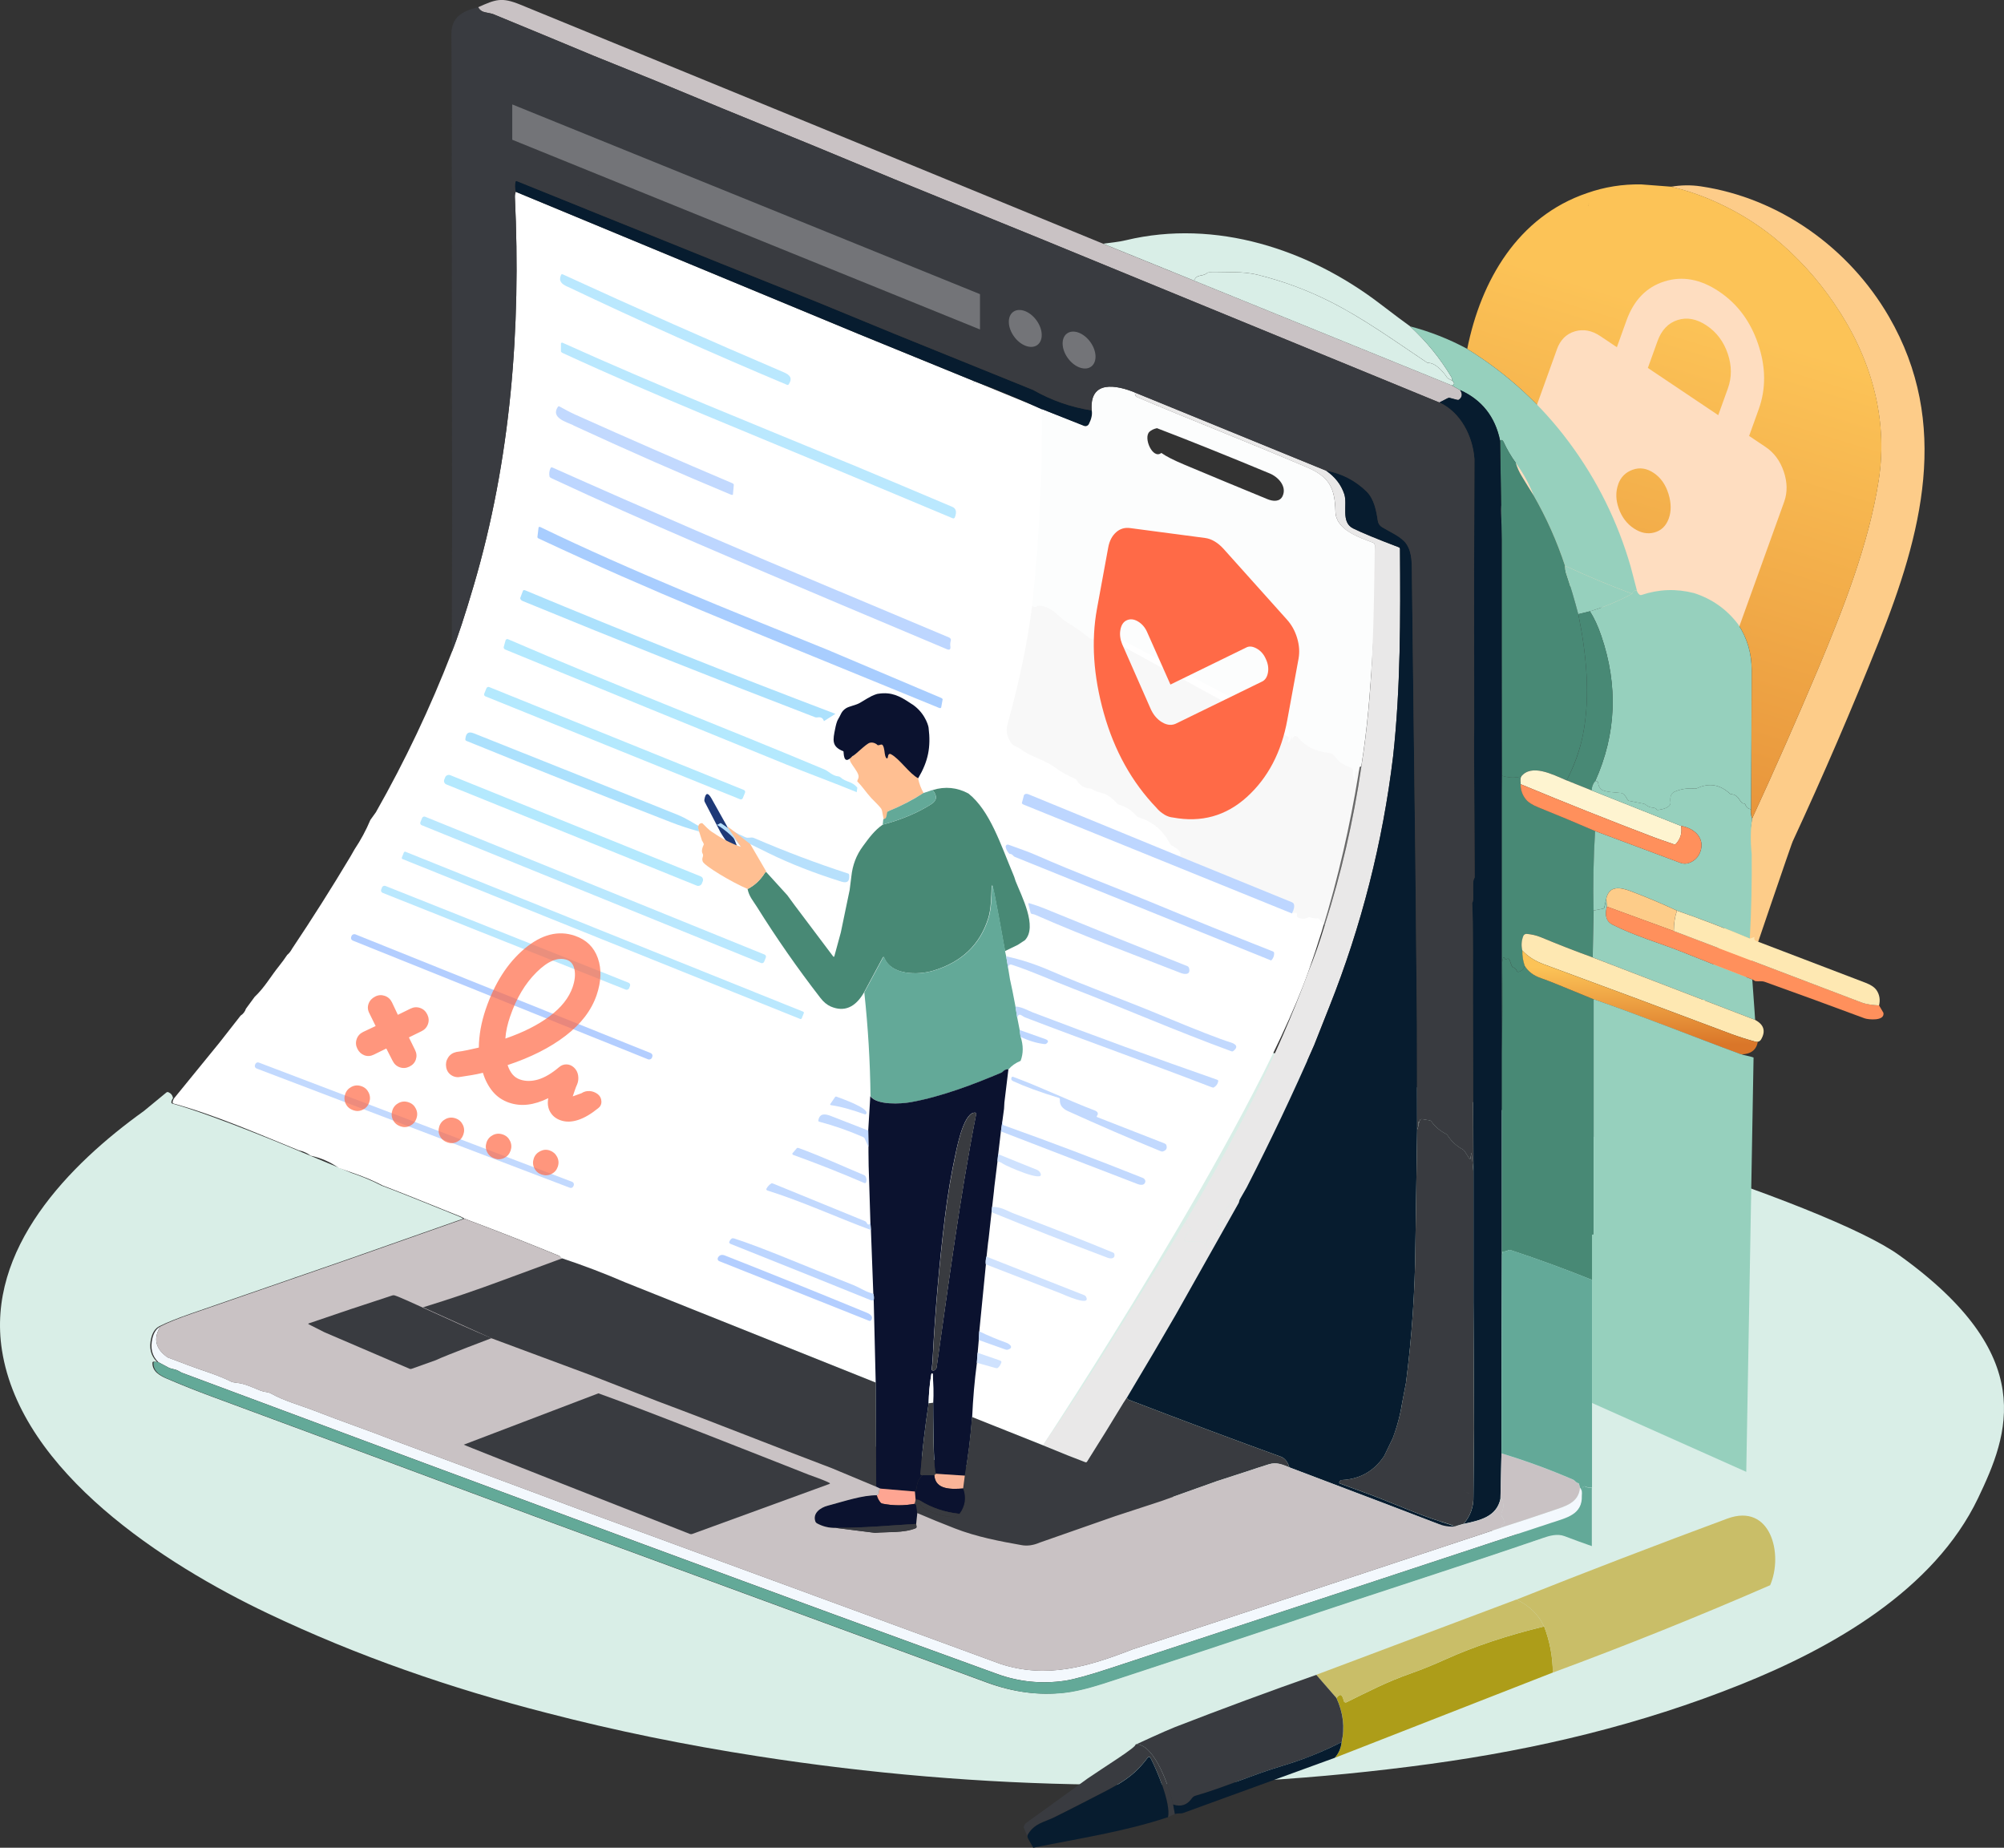<?xml version="1.0" encoding="UTF-8"?>
<svg xmlns="http://www.w3.org/2000/svg" xmlns:xlink="http://www.w3.org/1999/xlink" viewBox="0 0 343.36 316.53">
  <rect x="0" y="0" width="343.36" height="316.53" fill="#333333" stroke="none"/>
  <defs>
    <linearGradient id="b" x1="-2134.13" y1="182.37" x2="-2173.22" y2="54.66" gradientTransform="translate(-1881.29) rotate(-180) scale(1 -1)" gradientUnits="userSpaceOnUse">
      <stop offset="0" stop-color="#da7629"/>
      <stop offset="1" stop-color="#fcc357"/>
    </linearGradient>
    <linearGradient id="c" x1="281.02" y1="178.91" x2="281.02" y2="165.75" gradientTransform="matrix(1,0,0,1,0,0)" xlink:href="#b"/>
  </defs>
  <g style="isolation: isolate;">
    <g id="a" data-name="Layer 1">
      <path d="m325.32,214.97c-24.13-17.25-216.48-70.96-229.73-32.12-25.42,74.53,113.09,71.54,168.6,80.59-.01,0-.03,0-.04.01-14.5,4.98-29.11,9.58-43.62,14.5-9.83,3.27-19.68,6.53-29.52,9.76-2.83.93-5.9,1.93-8.68,2.25-4.32.5-8.71-.07-13.17-1.7-25.96-9.52-51.92-19.06-77.87-28.61-18.33-6.83-36.66-13.63-55.01-20.41-2.55-.94-5.09-1.95-7.59-3.02-1.23-.52-2.61-1.23-2.57-2.76,0,0,0-.01,0-.02.01-.11.11-.19.21-.18l.59.06c-1.09-1.05-1.42-2.42-1.01-4.11.24-.98.7-1.65,1.39-2.01,1.24-.63,3.02-1.34,5.33-2.15,6.16-2.14,12.32-4.27,18.49-6.39-.49-.01-.93.02-1.36-.02.44.03.88,0,1.36.02l8.84-3.06,19.41-6.83c-.13-.12-.39-.25-.78-.41-6.39-2.6-10.79-4.35-13.2-5.25-1.68-.87-3.43-1.6-5.22-2.2l-9.17-3.83s-14.25-6.02-21.46-8.02c-.12-.03-.2-.14-.18-.25.03-.25.13-.48.29-.69-.09-.49-.36-.83-.81-1.02-.11-.04-.24-.02-.34.06l-3.84,3.16c-12.77,9.16-27.05,23.62-24.32,41.01,3.29,20.93,28.01,36.71,45.44,45.01,15.49,7.38,31.52,12.91,48.03,17.13,11.43,2.97,23.44,5.44,36.04,7.39,38.3,5.96,76.98,6.54,115.19,1.32,18.41-2.52,36.09-6.75,53.22-13.61,15.64-6.27,33.11-16.15,40.66-31.93,5.23-10.94,10.53-24.42-13.6-41.67Z" style="fill: #d9eee7;"/>
      <path d="m291.69,171.52c8.23-27.29,8.24-29.31,8.5-31.28,3.94-8.56,7.74-17.18,11.4-25.86,4.09-9.79,8.6-21.12,10.3-32.14,1.67-10.78-1.49-21.27-7.56-30.13-2.93-4.34-6.42-8.17-10.48-11.48-2.78-2.23-5.8-4.12-9.06-5.65-2.71-1.3-5.54-2.3-8.49-2.99,1.72-.29,3.41-.32,5.09-.07,13.51,2,25.43,10.57,32.24,22.3,10.67,18.39,5.6,37.34-1.71,55.67-4.61,11.54-9.53,22.96-14.76,34.24-.05.11-.15.2-8.72,25.44l-6.75,1.96Z" style="fill: #fdcc89;"/>
      <path d="m251.36,59.76c6.87,4.23,12.71,9.58,17.52,16.06,4.78,6.44,8.28,13.52,10.51,21.23l1.08,4.13c.09.28.24.51.46.69.09.08.23.09.36.05,2.95-.99,5.94-1.1,8.97-.32,3.08.99,5.6,2.77,7.55,5.34,1.55,2.37,2.33,4.99,2.32,7.86-.01,7.95-.05,15.9-.11,23.85-.07.47,0,1,.19,1.58,3.94-8.56,7.74-17.18,11.4-25.86,4.09-9.79,8.6-21.12,10.3-32.14,1.67-10.78-1.49-21.27-7.56-30.13-2.93-4.34-6.42-8.17-10.48-11.48-2.78-2.23-5.8-4.12-9.06-5.65-2.71-1.3-5.54-2.3-8.49-2.99l-5.11-.39c-3.19-.06-6.28.43-9.27,1.48-11.88,4.03-18.2,14.98-20.55,26.7Zm48.53,48.48s-.01.04-.02.05c0-.02.02-.04.02-.07,0,0,0,.01,0,.02Zm-.09.14s.03-.01.04-.03c-.01.02-.03.02-.04.03Zm-15.53-72.32s0,.03,0,.04c0-.01,0-.03,0-.04,0,0,0,0,0,0Zm-.04.11s.02-.02.03-.03c0,.01-.02.02-.03.03Zm-11.94-1.38c-.07.04-.11.11-.14.19.02-.08.07-.15.14-.19Zm-.11.51s-.03-.06-.03-.09c-.02-.07-.01-.13,0-.19-.02.09,0,.19.04.28Z" style="fill: url(#b);"/>
      <path d="m266.76,59.84l-9.24,25.66c-.57,1.59-.54,3.31.1,5.15.64,1.84,1.69,3.25,3.17,4.24l28.28,18.99c1.46.98,2.91,1.25,4.35.81s2.46-1.46,3.03-3.05l9.24-25.66c.58-1.61.56-3.34-.06-5.18-.62-1.84-1.66-3.25-3.12-4.23l-2.82-1.89,1.64-4.56c1.26-3.5,1.24-7.21-.08-11.13-1.31-3.91-3.55-6.93-6.71-9.05-3.16-2.12-6.28-2.7-9.36-1.73-3.08.97-5.25,3.2-6.51,6.71l-1.64,4.56-2.82-1.89c-1.47-.99-2.94-1.26-4.4-.82-1.46.44-2.48,1.47-3.06,3.08Zm10.49,23.13c.44-1.23,1.27-2.07,2.49-2.5,1.21-.44,2.42-.25,3.61.55s2.03,1.99,2.52,3.57.5,2.99.05,4.24c-.45,1.25-1.27,2.05-2.44,2.38-1.18.33-2.36.1-3.56-.7-1.2-.8-2.05-1.94-2.57-3.41-.52-1.47-.55-2.85-.09-4.12Zm6.73-24.5c.69-1.92,1.85-3.14,3.46-3.65s3.27-.2,4.98.95c1.7,1.14,2.91,2.75,3.61,4.82.7,2.07.71,4.06.01,5.98l-1.64,4.55-12.06-8.09,1.64-4.55Z" style="fill: #feddc0; mix-blend-mode: multiply;"/>
      <path d="m235.55,93.41l-68.6-28.09-.15.31c0-.09.04-.2.15-.31l-19.74-8.06-58.85-24.4c-.11.29-.15.6-.14.92,1.06,22.44-.69,44.93-7.06,66.55-1.49,5.07-2.75,8.88-3.76,11.42-3.66,9.45-7.99,18.58-13,27.4l-.94,1.31c-.74,1.76-1.64,3.43-2.7,5.02l-.71,1.24c-3.22,5.38-6.55,10.64-9.99,15.78-.26.48-.54.83-.85,1.08-.44.66-.9,1.29-1.39,1.9-1.46,1.81-2.46,3.66-4.19,5.29l-1.49,2.03c-.17.51-.48.9-.92,1.19l-3.64,4.65-7.72,9.47c-.16.21-.25.44-.29.69-.02.11.06.22.18.25,7.21,1.99,14.52,5.2,21.46,8.02.75.15,1.42.45,2.01.91,1.75.37,3.36,1.07,4.82,2.1l2.33.82c1.8.6,3.54,1.33,5.22,2.2,2.41.91,6.81,2.66,13.2,5.25.39.16.65.3.78.41,5.49,2.05,10.94,4.19,16.36,6.42.09.03.2.16.35.38l17.45,6.77,36.31,14.52v-.43s28.67,11.13,28.67,11.13c0,0,36-54.48,45.46-81.09,13.28-37.35,11.39-73.06,11.39-73.06Z" style="fill: #fff;"/>
      <path d="m189,41.76l15.6,6.33,44.18,17.95,1.39.79c.45.68.38,1.23-.21,1.66-.07.05-.21.05-.38,0l-1.25-.33c-.06-.02-.19.02-.35.1l-1.36.7-68.7-28.21-24.56-9.99-13.82-5.73-15.61-6.38-11.69-4.84-10.48-4.23c-5.76-2.4-11.53-4.8-17.3-7.17-.12-.05-.57-.15-1.34-.3-.53-.1-.93-.39-1.21-.87,3.04-1.35,4.01-1.77,7.28-.43,33.28,13.62,66.55,27.27,99.81,40.94Z" style="fill: #c9c2c4;"/>
      <path d="m100.64,35.92l11.11,4.47,11.87,4.79,16.3,6.53,13.52,5.56,23.57,9.54c3.13,1.78,6.47,2.95,10.03,3.51.12.7-.04,1.47-.49,2.33-.16.31-.53.45-.85.32l-7.2-2.84c-3.61-1.7-7.45-3.31-11.55-4.82l-19.74-8.06-58.85-24.4c-.15-.57-.17-1.14-.04-1.7.02-.09.11-.15.2-.13.01,0,.02,0,.03,0l12.09,4.88Z" style="fill: #071c2f;"/>
      <path d="m241.61,55.91c2.78,2.56,5.13,5.45,7.05,8.65.11.19.12.43.17.65l-.62-.33c-.15-.08-.24-.16-.29-.24-.5-.79-1.88-2.43-3.1-2.47-.15,0-.28-.04-.37-.1-5.44-3.63-10.88-7.58-16.72-10.49-3.87-1.93-7.91-3.43-12.13-4.48-3.01-.75-5.52-.36-8.46-.44-.11,0-.24.04-.35.13-.75.62-1.83.13-2.18,1.29l-15.6-6.33c1.31-.19,2.6-.28,3.91-.6,15.41-3.69,31.37,1.59,43.52,10.88,2.47,1.89,4.2,3.18,5.17,3.87Z" style="fill: #d9eee7;"/>
      <path d="m248.83,65.21c.41.38.4.65-.04.83l-44.18-17.95c.36-1.16,1.43-.66,2.18-1.29.11-.09.23-.14.35-.13,2.93.08,5.45-.31,8.46.44,4.22,1.05,8.26,2.54,12.13,4.48,5.84,2.91,11.28,6.87,16.72,10.49.09.06.22.1.37.1,1.22.04,2.6,1.67,3.1,2.47.05.08.15.16.29.24l.62.33Z" style="fill: #d9eee7;"/>
      <path d="m97.19,49.1c-.95-.45-1.53-.92-1.06-2.01.04-.1.16-.14.27-.1,0,0,0,0,0,0,12.55,5.76,25.18,11.35,37.88,16.78,1.03.44,1.57.98.86,2.07-.06.1-.19.13-.3.08-12.68-5.32-25.23-10.93-37.64-16.83Z" style="fill: #bae8fe;"/>
      <path d="m251.36,59.76c6.87,4.23,12.71,9.58,17.52,16.06,4.78,6.44,8.28,13.52,10.51,21.23l1.08,4.13c-.4-.09-.67.09-.82.54-3.87-1.44-7.71-3.04-11.5-4.8-1.39-4.19-3.17-8.2-5.36-12.02-.78-1.99-1.8-3.84-3.05-5.56-.84-1.15-1.55-2.37-2.14-3.66-.06-.14-.16-.24-.26-.28-.13-.04-.23,0-.31.11-.84-4.1-3.12-7-6.85-8.68l-1.39-.79c.44-.17.46-.45.04-.83-.05-.22-.06-.46-.17-.65-1.92-3.2-4.27-6.09-7.05-8.65,3.4.89,6.66,2.17,9.76,3.84Z" style="fill: #96d0bd;"/>
      <path d="m145.85,79.54c5.79,2.42,11.56,4.85,17.32,7.29.65.28.79.88.43,1.8-.05.14-.21.21-.35.16,0,0,0,0-.01,0l-17.06-7.14c-17.81-7.47-33.39-13.62-49.78-21.18-.17-.08-.29-.2-.29-.29v-1.31c0-.1.09-.18.21-.17.03,0,.06,0,.08.02,16.3,7.35,32.91,14,49.43,20.82Z" style="fill: #bae8fe;"/>
      <path d="m190.1,108.53c-.45.02-.58.16-.42.42.07.11.08.23.02.29l-.7.71c-.12.13-.2.1-.23-.08-.05-.25-.18-.34-.39-.27-.18.06-.33.1-.35.11l-.94-.25c-.17-.05-.29-.09-.35-.14-1.23-.99-2.52-1.89-3.86-2.72-1.81-1.11-2.25-2.45-4.66-2.89-.11-.02-.24.01-.36.08-.34.2-.68.2-1.02,0,1.2-11.18,1.75-22.4,1.68-33.67l7.2,2.84c.32.13.69-.01.85-.32.44-.86.61-1.63.49-2.33-.41-5.31,4.32-4.33,7.4-3.07-.01.18.02.35.1.53.05.11.16.2.29.26,9.63,4.08,18.04,7.31,29.02,11.98,3.88,1.65,4.85,3.53,4.94,7.65.07,3.07,4.06,4.4,6.44,5.29.19.07.31.25.3.44-.2,12.68-.24,24.92-2.31,37.89-.3.05-.44.27-.42.66,0,.09-.06.17-.15.18-.03,0-.05,0-.08-.01-.08-.04-.17-.04-.25,0-.08.04-.14.16-.13.29.09,1.71-.03,1.82-.37.34-.15-.67.35-.99-.59-1.37-1.05-.42-1.77-.88-2.17-1.39-.43-.54-.56-.91-1.31-1.02-2.58-.37-3.83-.96-5.49-2.78-.1-.11-.23-.16-.33-.14-.26.07-.43.24-.49.5-.05.18-.07.19-.08.03-.03-.53-.09-.56-.18-.08-.05.28-.86,1.49-.34-.25.13-.44.02-1.02-.33-1.72l-30.42-16.02Zm8.88-30.94c.79.57,2.12,1.25,4.01,2.04,4.72,1.98,9.44,3.94,14.17,5.88.98.4,2.14.49,2.61-.56.74-1.64-.77-3.25-2.23-3.85-7.58-3.15-14.02-5.73-19.31-7.75-.54.12-.96.32-1.28.61-1.11,1.03.56,4.79,2.02,3.64Z" style="fill: #fcfdfd;"/>
      <path d="m194.44,67.24l32.75,13.38c1.54,1.06,2.59,2.4,3.13,4.01.61,1.82-.64,4.82,1.51,5.89,1.49.74,4.11,1.82,7.85,3.24.11.04.19.15.19.27.08,11.86.12,23.77-1.18,35.56-1.78,14.75-5.41,29.03-10.9,42.83-.88,2.21-1.75,4.41-2.62,6.62-3.6,8.25-7.46,16.38-11.57,24.4l-1.2,2.09c-.86-.1-1.47.26-1.85,1.09-.04.08-.15.17-.3.24-.24.12-.27.29-.09.51.03.05-.04.19-.17.33-.8.86-1.27,1.86-1.43,3.01-.02.13-.07.25-.15.33-.67.76-1.17,1.63-1.49,2.59-.05.14-.1.15-.15.02-.13-.31-.13-.64-.01-1,.09-.26.04-.34-.15-.27-.21.09-.27.27-.17.53.06.17,0,.2-.22.09-.12-.06-.23-.16-.32-.27-.05-.07-.2-.11-.37-.11l-1.91.07c-.65.02-.82-.27-.52-.89.21-.44.51-.78.89-1.02.09-.06.09-.21,0-.33,0,0,0,0,0-.01l-.86-1.16c8.33-13.97,15.62-27.99,21.04-42.8,1.06-2.61,2-5.27,2.8-7.97,2.84-8.89,4.93-17.96,6.28-27.2,2.07-12.97,2.11-25.21,2.31-37.89,0-.2-.12-.37-.3-.44-2.39-.89-6.37-2.22-6.44-5.29-.1-4.13-1.06-6-4.94-7.65-10.98-4.68-19.39-7.91-29.02-11.98-.13-.06-.24-.15-.29-.26-.08-.18-.12-.35-.1-.53Z" style="fill: #e9e8e8;"/>
      <path d="m98.25,72.85c-1.22-.56-3.94-1.28-2.66-3.16.06-.09.19-.11.29-.05.91.52,1.83,1,2.76,1.42,8.9,4,17.84,7.9,26.82,11.71.17.07.28.19.27.29l-.15,1.65c0,.07-.14.09-.3.04-.02,0-.04-.01-.06-.02-8.43-3.5-17.43-7.45-26.99-11.86Z" style="fill: #c2d9fe;"/>
      <path d="m259.72,79.33c.24.78.57,1.52,1,2.22.67,1.12,1.36,2.23,2.06,3.34,2.19,3.82,3.98,7.83,5.36,12.02.04.58.09.96.15,1.14.79,2.36,1.5,4.75,2.13,7.15,1.37,6.71,2.12,13.95.8,20.65-.52,2.61-1.45,5.22-2.79,7.83-2.51-1.08-6.03-2.87-7.79-.66-1.1.29-2.21.24-3.32-.14l-.02-21.03v-19.44l-.27-16.91c.08-.12.18-.15.31-.11.1.03.19.14.26.28.59,1.29,1.3,2.52,2.14,3.66Z" style="fill: #488975;"/>
      <path d="m143.76,101.28l18.86,7.93c.23.1.35.32.29.52-.1.33-.13.66-.08,1.02.07.51-.14.66-.63.45l-18.02-7.59c-16.64-7.06-33.29-14.03-49.68-21.68-.19-.09-.32-.2-.34-.27-.11-.52-.05-1.02.18-1.5.05-.1.21-.12.36-.05,16.27,7.26,32.62,14.31,49.06,21.18Z" style="fill: #bdd6ff;"/>
      <path d="m142.34,111.55l18.88,7.99c.18.08.3.19.29.27l-.25,1.38c-.02.1-.16.14-.31.1-.02,0-.03,0-.05-.02l-8.26-3.38c-25.72-10.55-40.47-16.33-60.33-25.63-.15-.07-.25-.18-.23-.26l.19-1.61c.01-.09.11-.15.22-.13.02,0,.04.01.07.02,15.72,7.6,32.14,14.12,49.78,21.26Z" style="fill: #a8cdfe;"/>
      <path d="m268.14,96.92c3.79,1.76,7.63,3.36,11.5,4.8-2.31,1.24-4.71,2.25-7.22,3.01l-2,.49c-.63-2.41-1.34-4.79-2.13-7.15-.06-.18-.11-.56-.15-1.14Z" style="fill: #96d0bd;"/>
      <path d="m143.12,122.3l-1.95,1.24c-.16-.54-.54-.75-1.14-.64-.13.03-.27.01-.4-.04-16.78-6.44-33.48-13.08-50.1-19.91-.29-.12-.45-.37-.37-.58l.45-1.18c.04-.1.2-.13.36-.07,0,0,0,0,0,0,17.6,7.34,35.32,14.4,53.15,21.16Z" style="fill: #ace1fd;"/>
      <path d="m290.25,101.6c3.08.99,5.6,2.77,7.55,5.34,1.55,2.37,2.33,4.99,2.32,7.86-.01,7.95-.05,15.9-.11,23.85-.48-.1-.8-.37-.96-.81-.04-.11-.14-.18-.26-.19-.73-.03-.74-1.45-2.07-1.59-.15-.02-.26-.05-.31-.09-1.71-1.59-3.59-1.9-5.65-.93-.11.05-.24.07-.38.06-1.2-.12-2.35.05-3.44.52-.6.26-.84.87-.72,1.82.12.93-1.54,1.25-2.16,1.31-.13.01-.25-.03-.26-.09,0,0,0,0,0,0,0-.06-.02-.1-.07-.12-.21-.11-.33-.17-.35-.17-.54.01-1.01-.16-1.42-.52-.09-.08-.22-.14-.37-.17l-2.41-.47c-.16-.03-.29-.12-.34-.23-.17-.39-.41-.71-.73-.98-.09-.08-.22-.13-.37-.15-.79-.1-2.87-.12-3.43-.66-.28-.27-.44-.62-.49-1.06-.01-.14-.09-.26-.19-.29-.1-.03-.2-.04-.31-.03,3.61-8.06,3.95-16.36,1.03-24.89-.58-1.7-1.23-3.09-1.94-4.19,2.51-.76,4.91-1.76,7.22-3.01.15-.45.42-.62.82-.54.09.28.24.51.46.69.09.08.23.09.36.05,2.95-.99,5.94-1.1,8.97-.32Z" style="fill: #96d0bd;"/>
      <path d="m220.85,126.27c-.52,1.73.29.52.34.25.09-.48.15-.45.18.08,0,.16.03.15.08-.03.06-.26.23-.43.49-.5.1-.03.23.03.33.14,1.66,1.81,2.91,2.41,5.49,2.78.76.11.89.48,1.31,1.02.4.51,1.12.98,2.17,1.39.94.38.44.7.59,1.37.34,1.48.47,1.37.37-.34,0-.13.04-.25.13-.29.08-.04.17-.04.25,0,.08.04.17,0,.21-.08.01-.03.02-.06.02-.08-.02-.39.12-.62.42-.66-1.35,9.24-3.44,18.3-6.28,27.2l-.83-1c-.12-.14-.26-.23-.36-.22-.45.05-.89-.02-1.31-.19-.08-.04-.24,0-.41.08-.56.28-1.11.27-1.67-.04-.12-.06-.19-.18-.17-.29.11-.51-.18-.63-.86-.37.37-.69.47-1.23.31-1.65-.04-.11-.15-.21-.29-.26l-19.28-7.87c.72-.85-.81-1.54-1.35-1.89-.13-.09-.23-.19-.29-.3-1.16-2.27-2.96-3.78-5.4-4.53-.13-.04-.25-.13-.36-.25-.8-.93-1.78-1.56-2.96-1.89-.11-.03-.21-.1-.29-.19-.51-.57-1.08-1.06-1.72-1.45-.7-.43-1.68-.45-2.49-.95-.16-.1-.29-.16-.34-.17-1.08-.03-1.88-.52-2.41-1.46-.05-.09-.18-.18-.34-.25-1.2-.5-2.31-1.13-3.34-1.89-1.7-1.25-4.08-1.9-5.27-2.72-.75-.52-1.34-.86-1.74-1.02-.14-.06-.25-.13-.32-.22-.9-1.08-1.18-2.23-.84-3.45,2.05-7.35,3.45-14.11,4.21-20.27.34.19.68.19,1.02,0,.12-.07.25-.1.36-.08,2.41.43,2.85,1.77,4.66,2.89,1.35.83,2.63,1.74,3.86,2.72.06.05.18.1.35.14l.94.25s.17-.05.35-.11c.21-.07.35.02.39.27.03.18.11.21.23.08l.7-.71,31.16,17.04Z" style="fill: #e9e8e8; opacity: .31;"/>
      <path d="m272.42,104.72c.71,1.1,1.36,2.49,1.94,4.19,2.92,8.53,2.58,16.83-1.03,24.89-.41.46-.61,1-.6,1.61l-4.3-1.73c1.35-2.6,2.28-5.21,2.79-7.83,1.32-6.71.57-13.94-.8-20.65l2-.49Z" style="fill: #488975;"/>
      <path d="m146.89,134.94l-.1.77c-3.97-1.64-8.4-3.25-11.96-4.7-16.01-6.51-32.1-13.09-48.27-19.74-.19-.08-.3-.27-.25-.45l.31-1.12c.05-.17.22-.26.4-.21.01,0,.03,0,.04.02,17.93,7.74,36.18,14.74,54.19,22.3.73.3,1.33,1.09,2.39,1.19.13.01.25.07.35.15.99.9,1.94.62,2.9,1.78Z" style="fill: #b4e9fe;"/>
      <rect x="104.45" y="103.42" width="1.72" height="47.78" rx=".35" ry=".35" transform="translate(-52.18 177.26) rotate(-68)" style="fill: #b4e9fe;"/>
      <path d="m120.3,141.86c-.36-.07-.56.05-.6.35,0,.04.01.08.04.11.19.18.15.2-.11.07-1.59-.43-3.15-.94-4.68-1.54-11.72-4.55-23.39-9.19-35.04-13.93-.12-.05-.19-.16-.18-.27.15-1.77,1.23-1.11,2.25-.71,11.35,4.51,22.69,9.05,34.02,13.6,1.55.62,2.85,1.48,4.29,2.31Z" style="fill: #ace1fd;"/>
      <g>
        <path d="m145.77,129.7c.84-.53,2.33-2.18,3.11-2.73s.83-.21,1.18.2c0,0,1.55-.24,1.86.14.86,1.09,3.64,2.98,5.18,3.67,0,1.79.26,3.32,1.16,4.89-1.92,1.09-3.77,2.2-5.84,3-.18.07-.29.06-.33.29-.05.23-.07.75-.1.95-.04.2-.07.38-.16.44-.09.06-.28.29-.33.15-.13-.37-.28-1.41-.37-1.78s-.19-.45-.32-.61c-.45-.54-1.14-1.18-1.53-1.6-.93-1.02-1.49-1.94-2.41-2.87.05-.26.22-.45.24-.73.09-1.05-2.17-2.87-1.34-3.4Z" style="fill: #ffbf92;"/>
        <path d="m143.6,123.2c.5-.75.49-1.32,1.37-1.88.5-.32,1.66-.52,2.28-.87.94-.52,1.82-1.18,2.84-1.51.17-.06.25-.08.43-.1,2.21-.33,3.65.39,5.48,1.63,2.27,1.33,3.02,3.6,3.1,4.18.42,3.38-.07,5.77-1.78,8.67-1.49-.75-3.2-3.36-4.67-4.12-.3-.16-.48.09-.51.39-.04.47-.3.46-.47-.13-.13-.43-.11-1.32-.42-1.79-.25-.38-.76.27-1.03-.16.18.15-.45-.46-1.18-.27-.67.17-2.56,2.18-2.97,2.27-1.68,1.88-1.47-.77-1.56-.81-2.07-.81-1.81-1.93-1.4-3.93.07-.35.24-1.18.5-1.56Z" style="fill: #0b122f;"/>
      </g>
      <path d="m268.42,133.68l4.3,1.73,15.31,6.08c.21,1.18-.08,2.2-.88,3.07-.08.09-.21.12-.33.08-1.67-.57-2.82-.97-3.45-1.21-7.66-2.91-15.26-5.94-22.82-9.09-.12-.59-.09-1.03.08-1.31,1.76-2.22,5.29-.42,7.79.66Z" style="fill: #fef4d0;"/>
      <rect x="97.4" y="118.46" width="1.72" height="47.59" rx=".64" ry=".64" transform="translate(-70.44 180.07) rotate(-68)" style="fill: #b4e9fe;"/>
      <path d="m260.63,133.03c-.18.28-.21.72-.08,1.31,0,.96.29,1.82.89,2.57.41.52,1.13.99,2.15,1.39,3.29,1.32,6.53,2.67,9.72,4.05-.28,4.56-.37,9.1-.27,13.62l-.16,8.03c-2.99-1.08-5.95-2.23-8.88-3.46-.78-.33-1.6-.5-2.39-.56-.27-.02-.51.13-.6.38-.31.81-.36,1.63-.16,2.46-.03.9.1,1.77.4,2.62-.15.53-.49.88-1.02,1.04-.15.05-.3,0-.33-.12-.1-.33-.32-.54-.66-.65-.09-.03-.19-.16-.26-.35l-.26-.73c-.07-.21-.17-.36-.24-.38-.14-.04-.26-.01-.37.08-.07.06-.18.03-.24-.06,0-.01-.02-.03-.02-.04-.3-.69-.46.45-.46.61.06,5.13.04,10.27-.06,15.41l-.03-13.7v-30.73l.02-2.95c1.11.38,2.22.43,3.32.14Z" style="fill: #488975;"/>
      <path d="m273.32,133.8c.11-.01.22,0,.31.03.1.03.17.15.19.29.05.43.21.78.49,1.06.55.54,2.63.56,3.43.66.15.02.28.07.37.15.31.27.56.6.73.98.05.12.18.2.34.23l2.41.47c.15.03.28.09.37.17.41.36.88.53,1.42.52.02,0,.14.06.35.17.05.02.07.07.07.12,0,.06.12.11.25.1,0,0,0,0,0,0,.62-.06,2.28-.38,2.16-1.31-.13-.95.11-1.56.72-1.82,1.09-.47,2.24-.64,3.44-.52.14.01.27,0,.38-.06,2.06-.97,3.95-.66,5.65.93.05.04.16.08.31.09,1.33.14,1.34,1.56,2.07,1.59.12,0,.22.08.26.19.16.44.48.71.96.81-.07.47,0,1,.19,1.58-.26,1.97-.28,3.99-.06,6.07.05,4.83-.06,9.66-.32,14.49-4.11-1.74-8.28-3.34-12.49-4.8-2.61-1.22-5.26-2.33-7.96-3.35-1.65-.62-3.65-1.05-4.15,1.32l-.32,1.44c-.03.13-.12.24-.23.26l-1.63.32c-.1-4.53-.01-9.07.27-13.62l14.59,5.44c.61.23,1.21.19,1.82-.1.92-.45,1.5-1.18,1.74-2.19.52-2.24-1.43-3.71-3.42-4.02l-15.31-6.08c0-.61.2-1.15.6-1.61Z" style="fill: #96d0bd;"/>
      <path d="m260.54,134.34c7.56,3.14,15.16,6.17,22.82,9.09.63.24,1.78.64,3.45,1.21.12.04.25,0,.33-.08.8-.87,1.09-1.89.88-3.07,1.99.31,3.94,1.78,3.42,4.02-.23,1-.81,1.73-1.74,2.19-.61.3-1.21.33-1.82.1l-14.59-5.44c-3.2-1.38-6.44-2.73-9.72-4.05-1.02-.41-1.74-.87-2.15-1.39-.6-.75-.89-1.61-.89-2.57Z" style="fill: #ff905c;"/>
      <path d="m145.55,152.59s.01-.05.02-.07l.3-2.38c.2-1.93.85-3.65,1.96-5.15,1.06-1.45,2-2.74,3.41-3.72,3.26-.87,6.04-2.05,8.35-3.53.96-.62,1.03-1.42.2-2.4,2.15-.66,4.2-.45,6.15.6,3.68,2.95,5.48,8.66,7.64,13.79l.2.5.23.71c1.02,2.57,3.8,7.82,1.6,10.12l-1.2.79-2.22,1.08c-.18-.97-2.01-11.31-2.18-11.25-.05.01-.09.09-.1.19-.09,1.81-.08,3.8-.6,5.45-1.42,4.52-4.56,7.5-9.4,8.96-2.62.79-7.23.8-8.41-2.21-.08-.19-.16-.19-.26-.01l-3.2,5.95c-1.5,2.59-3.41,3.4-5.71,2.41-.62-.27-1.22-.76-1.78-1.49-3.89-5.03-7.52-10.23-10.88-15.61-.64-1.02-1.31-1.72-1.58-3.02,1.22-.62,2.21-1.56,2.99-2.81.05-.08.16-.11.24-.06.01,0,.02.02.03.03l3.54,3.89,1.2,1.64,6.63,8.81c.12.16.2.14.25-.04l1.1-4.04c.05-.17,1.43-6.96,1.48-7.12Z" style="fill: #488975;"/>
      <path d="m159.79,135.34c.83.99.76,1.79-.2,2.4-2.31,1.48-5.09,2.65-8.35,3.53l.1-.91.35-.16c.07-.03.14-.16.17-.31l.15-.74c.01-.07.14-.17.33-.24,2.06-.84,4.03-1.86,5.89-3.06l1.55-.52Z" style="fill: #63a998;"/>
      <path d="m202.1,146.7l19.28,7.87c.14.06.24.15.29.26.16.41.06.96-.31,1.65l-45.99-18.65c-.18-.08-.31-.2-.28-.29l.34-1.28c.06-.22.36-.33.67-.23.02,0,.05.02.07.02l25.93,10.65Z" style="fill: #bdd6ff;"/>
      <path d="m124.57,141.57c1.09,1.58,1.82,3.3,2.18,5.17-1.29-1.24-2.39-2.62-3.3-4.16l-2.71-5.22c-.06-.11-.08-.25-.05-.39.2-1.2.61-1.26,1.22-.18.9,1.59,1.79,3.18,2.67,4.78Z" style="fill: #1e3977;"/>
      <rect x="100.84" y="120.66" width="1.57" height="63.56" rx=".39" ry=".39" transform="translate(-77.85 189.25) rotate(-67.9)" style="fill: #bae8fe;"/>
      <path d="m145.5,150.04c.07.96-.37,1.29-1.31,1-4.63-1.45-8.79-3.07-12.48-4.88l-3.18-1.57c-.14-.07-.28-.08-.37-.04l-1.21.54c-1.11-1.55-2.49-2.81-4.13-3.8.16-.02.32-.09.47-.21.09-.08.22-.08.31-.02,1.28.95,2.64,1.73,4.09,2.36.59.25.97-.09,1.49.13,5.29,2.28,10.67,4.32,16.15,6.1.09.03.15.11.16.21l.02.17Z" style="fill: #b7e0fc;"/>
      <path d="m120.32,141.01c.56.49,1.07,1.19,1.9,1.65,1.47,1.02,3.05,1.83,4.73,2.42l-2.38-3.52c.1-.05,3.83,2.95,3.97,3.02l2.83,4.86c-.07-.07-.18-.07-.25,0-.01.01-.02.02-.03.04-.78,1.25-1.78,2.19-2.99,2.81-2.79-1.18-7.42-3.99-7.69-4.69s.27-.87-.05-1.43.32-1.69.32-1.69c.5.23.56.62,1.23.93-1.6-.56-1.23-.93-1.62-1.38l-.58-1.81c-.3-.94.26-1.27.62-1.2Z" style="fill: #ffbf92;"/>
      <path d="m217.8,164.54l-43.93-17.75c-.1-.04-.2-.12-.3-.24-.17-.2-.37-.29-.6-.26-.37-.37-.59-.77-.66-1.2-.03-.19.1-.37.29-.41.06,0,.12,0,.18.02,1.66.62,3.33,1.16,4.93,1.87,6.39,2.82,13.12,5.34,19.37,7.92,6.98,2.9,13.99,5.73,21.02,8.5.12.05.2.15.21.27.02.49-.15.92-.51,1.28Z" style="fill: #bdd6ff;"/>
      <rect x="102.61" y="123.31" width="1.35" height="73.85" rx=".21" ry=".21" transform="translate(-83.91 196.3) rotate(-68.1)" style="fill: #bae8fe;"/>
      <path d="m172.2,162.93l.2.91.37,2.22.28,1.72.43,2,.51,2.65.3,1.89.42,2.13.16,1.16c.48,1.47.48,2.85,0,4.12-.88.37-1.57.86-2.06,1.45-.37-.01-.67.1-.89.34-.11.12-.21.19-.31.24-4.63,1.96-10.28,4.13-15.52,5.06-1.65.29-5.81.55-6.94-1.02-.06-5.88-.42-11.81-1.06-17.79l3.2-5.95c.1-.18.18-.18.26.01,1.18,3.01,5.79,3,8.41,2.21,4.84-1.46,7.98-4.45,9.4-8.96.52-1.66.51-3.64.6-5.45,0-.1.04-.18.1-.19.17-.05,2,10.28,2.18,11.25Z" style="fill: #63a998;"/>
      <rect x="85.99" y="137.79" width="1.28" height="45.72" rx=".44" ry=".44" transform="translate(-94.67 181.74) rotate(-68.3)" style="fill: #bae8fe;"/>
      <path d="m287.32,156c-.36,1.03-.54,2.2-.54,3.5l-11.46-4.19-.11-1.34c.5-2.37,2.49-1.94,4.15-1.32,2.7,1.02,5.35,2.13,7.96,3.35Z" style="fill: #fdcc89;"/>
      <path d="m275.22,153.96l.11,1.34c-.41,1.53-.1,2.55.92,3.08,3.74,1.92,8.47,3.29,11.69,4.58,4.08,1.64,8.18,3.25,12.29,4.82l.39,5.42.1,1.51-27.83-10.7.16-8.03,1.63-.32c.11-.02.2-.12.23-.26l.32-1.44Z" style="fill: #96d0bd;"/>
      <path d="m177.35,156.7c-.13-.06-.27-.09-.43-.11-.17-.02-.3-.1-.33-.2l-.39-1.52c-.04-.14.03-.18.21-.13.89.27,1.76.57,2.62.92,8.12,3.33,16.27,6.62,24.43,9.86.12.05.21.15.25.26.37,1.23-.66,1.19-1.43.89-8.31-3.25-16.77-6.37-24.93-9.97Z" style="fill: #c2d9fe;"/>
      <path d="m275.33,155.3l11.46,4.19c10.72,4.07,21.45,8.15,32.17,12.24.97.37,1.95.43,2.99.5l.75,1.27c.27,1.47-2.62,1.17-3.22.95-5.67-2.11-11.35-4.19-17.05-6.23-.62-.23-1.05-.06-1.69-.15l-.52-.29c-4.11-1.57-8.2-3.18-12.29-4.82-3.22-1.29-7.95-2.66-11.69-4.58-1.02-.52-1.32-1.55-.92-3.08Z" style="fill: #ff905c;"/>
      <path d="m287.32,156c4.21,1.46,8.38,3.07,12.49,4.8l.79-.29c-.09.35,0,.57.25.67,6.27,2.4,12.55,4.79,18.82,7.19.91.35,1.52.77,1.86,1.27.51.76.65,1.63.42,2.6-1.03-.07-2.02-.14-2.99-.5-10.72-4.09-21.45-8.17-32.17-12.24,0-1.3.18-2.47.54-3.5Z" style="fill: #fee8b2;"/>
      <path d="m272.87,164.01l27.83,10.7c1.52.8,1.87,1.92,1.05,3.34-.19.34-.6.51-.98.4-1.52-.42-2.9-.86-4.14-1.32-10.67-4.02-21.36-7.99-32.06-11.92-1.58-.58-2.82-1.38-3.74-2.39-.2-.83-.15-1.65.16-2.46.09-.25.34-.4.6-.38.79.07,1.61.24,2.39.56,2.93,1.22,5.89,2.38,8.88,3.46Z" style="fill: #fee8b2;"/>
      <rect x="85.39" y="143" width="1.16" height="55.53" rx=".49" ry=".49" transform="translate(-104.54 186.84) rotate(-68.1)" style="fill: #b3ceff;"/>
      <path d="m252.63,78.62l-.06,20.34.02,25.79-.03,2.32.11,23.25s-.05.14-.15.33c-.19.37-.06,2.74-.09,3.35-.02.3-.08.53-.18.69.2,3.03.12,13.48.13,15.55.02,10.16.05,20.31.08,30.47v22.16s.1,21.86.1,21.86l-.1,11.59c.05,1.8-.51,3.38-1.68,4.73,2.72-.59,5.65-1.18,6.31-4.33l.17-7.73.02-19.77.04-14.21v-34.76s-.03-13.7-.03-13.7v-30.73s.02-2.95.02-2.95l-.02-21.03v-19.44s-.27-16.91-.27-16.91c-.84-4.1-3.12-7-6.85-8.68.45.68.38,1.23-.21,1.66-.07.05-.21.05-.38,0l-1.25-.33c-.06-.02-.19.02-.35.1l-1.36.7c3.66,1.68,5.73,5.79,6,9.66Z" style="fill: #071c2f;"/>
      <path d="m172.77,166.05l-.37-2.22c2.47.52,5.02,1.35,7.66,2.5,5.9,2.57,12.55,4.96,18.63,7.49,6.27,2.61,10.3,4.18,12.07,4.72,1.18.35,1.37.86.57,1.5-.1.08-.23.1-.35.05-9.86-3.62-18.47-7.4-27.09-10.72-3.62-1.39-7.02-2.96-10.48-4.09-.48-.16-.7.09-.64.76Z" style="fill: #c2d9fe;"/>
      <path d="m261.25,165.45c.59.99,1.53,1.69,2.8,2.12.95.31,3.95,1.52,8.99,3.61v48.19c-4.65-1.88-9.4-3.62-14.23-5.22-.13-.04-.25-.04-.33,0-.29.17-.59.25-.91.25-.08,0-.15.04-.15.1,0,.18-.03.35-.1.51v-34.76c.11-5.14.13-10.27.06-15.41,0-.17.16-1.3.46-.61.04.1.15.15.23.12.01,0,.02-.01.03-.02.11-.09.24-.12.37-.08.07.02.17.17.24.38l.26.73c.07.19.17.32.26.35.34.11.56.32.66.65.03.11.18.16.33.12.53-.16.87-.51,1.02-1.04Z" style="fill: #488975;"/>
      <path d="m174.28,174.31l-.3-1.89c1.13.06,2.13.69,2.97,1.01,10.47,4,20.99,7.84,31.57,11.53.14.05.23.14.22.22-.09.51-.35.88-.79,1.12-.05.03-.21,0-.4-.07-10.6-4.09-21.31-7.87-31.91-11.94-.56-.21-1-.93-1.36.01Z" style="fill: #c2d9fe;"/>
      <path d="m174.7,176.45c1.46.52,2.91,1.04,4.36,1.54.57.2.65.46.24.78-.1.08-.23.11-.37.09-1.38-.17-2.74-.59-4.08-1.25l-.16-1.16Z" style="fill: #bdd6ff;"/>
      <path d="m44.36,182.03l53.68,20.43c.24.1.36.37.26.61l-.06.14c-.1.24-.37.36-.61.26l-53.68-20.43c-.24-.1-.36-.37-.26-.61l.06-.14c.1-.24.37-.36.61-.26Z" style="fill: #c2d9fe;"/>
      <path d="m172.78,183.18l-.69,5.69-.06,1.07-.27,2-.27,1.89-.46,3.89-.12,1.21-.54,4.38-.08.82-.3,2.62-.1.91-.5,4.53-.1.71-.26,2.38c-.13.49-.17.93-.11,1.33l-1.13,11.47-.09,1.48-.19,2.19-.13,1.71c-.41,3.08-.67,6.17-.81,9.27-.25,3.38-.67,6.74-1.24,10.07l-4.92-.32c-.52-.32-.51-10.84-.52-12.17.06-1.63.03-3.25-.07-4.88-.02-.23-.21-.21-.25,0-.27,1.65-.42,3.31-.46,4.98-.61,3.98-1.08,7.97-1.41,11.99-.01.15.05.28.15.31.07.02.15.02.23,0-.64.58-.93,1.14-1.01,2.01-.03.33-.14.59-.32.79l-5.91-.5-.72-.34-.08-17.81-.34-14.09c.06-.44.04-.82-.07-1.14l-.41-10.92-.09-1.34-.3-9.67-.03-2.32v-.91l-.04-2.8.35-5.88c1.13,1.57,5.29,1.32,6.94,1.02,5.24-.93,10.9-3.1,15.52-5.06.1-.04.2-.12.31-.24.23-.24.53-.35.89-.34Zm-5.68,7.43c-1.85-.2-2.98,5.22-3.34,6.86-.79,3.63-1.41,7.3-1.86,10.99-.98,8.04-1.68,16.11-2.1,24.2-.03.66-.1,1.31-.18,1.97-.01.06.07.12.19.14,0,0,0,0,0,0,.18.03.33-.02.44-.15.12-.13.2-.24.21-.3,2.08-14.5,3.97-29.11,6.79-43.48.02-.1-.04-.21-.14-.23,0,0-.01,0-.02,0Z" style="fill: #0b122f;"/>
      <path d="m187.93,191.2s-.04.1,0,.14c0,0,.02.02.03.02l11.5,4.49c.2.08.34.19.37.29.2.55.01.92-.58,1.11-.1.03-.24.02-.38-.04-5.34-2.19-10.64-4.48-15.9-6.87-.92-.42-1.45-1.02-1.37-2.01,0-.11-.06-.22-.17-.25-3.16-.96-5.79-1.92-7.87-2.88-.28-.13-.36-.33-.25-.62.04-.1.16-.15.28-.11,4.75,1.76,9.28,3.97,14,5.77.46.18.71.54.32.96Z" style="fill: #c2d9fe;"/>
      <path d="m148.12,190.87c-1.84-.64-3.82-1.27-5.75-1.55-.08-.01-.14-.08-.13-.14,0-.02,0-.04.02-.05l.82-1.2c.05-.08.17-.1.28-.05.71.27,5.62,1.96,5.07,2.91-.05.1-.19.14-.31.09Z" style="fill: #c2d9fe;"/>
      <path d="m163.77,197.48c.36-1.64,1.49-7.06,3.34-6.86.1.01.18.1.16.21,0,0,0,.01,0,.02-2.82,14.38-4.72,28.98-6.79,43.48,0,.06-.09.17-.21.3-.12.13-.27.18-.44.15-.11-.02-.2-.08-.19-.14,0,0,0,0,0,0,.09-.66.15-1.31.18-1.97.42-8.09,1.12-16.16,2.1-24.2.45-3.69,1.07-7.35,1.86-10.99Z" style="fill: #393b40;"/>
      <path d="m148.76,193.68l.04,2.8-.66-1.47c-.04-.09-.15-.19-.31-.25-2.43-1.06-4.93-1.93-7.49-2.61-.09-.03-.15-.13-.13-.23.23-1.25,1.18-1.12,2.14-.75,2.14.83,4.28,1.67,6.43,2.51Z" style="fill: #c2d9fe;"/>
      <path d="m171.76,191.94l.03.57c0,.12.08.22.18.26,8.01,2.86,15.97,5.88,23.87,9.03.11.04.21.12.29.24.17.23.15.47-.04.72-.18.24-.65.28-1.12.1l-23.47-9.04.27-1.89Z" style="fill: #c2d9fe;"/>
      <path d="m135.91,197.85c-.11-.04-.17-.14-.15-.24,0-.02.02-.04.03-.05l.74-.87c.06-.06.21-.07.38,0,3.78,1.38,7.41,3.05,11.12,4.61.13.05.23.14.29.25.17.35.19.69.07,1.02-.04.1-.17.14-.29.09,0,0,0,0-.01,0-4.01-1.73-8.07-3.33-12.17-4.81Z" style="fill: #c2d9fe;"/>
      <path d="m171.03,197.72l6.64,2.68c.28.11.51.34.63.64.66,1.62-5.97-1.33-6.44-1.67-.29-.21-.61-.36-.97-.43l.12-1.21Z" style="fill: #cfe2fe;"/>
      <path d="m301.19,178.46c-.13.03-.27.04-.41,0-1.52-.42-2.9-.86-4.14-1.32-10.67-4.02-21.36-7.99-32.06-11.92-1.58-.58-2.82-1.38-3.74-2.39-.03.9.1,1.77.4,2.62.59.99,1.53,1.69,2.8,2.12.95.31,3.95,1.52,8.99,3.61,8.43,2.93,16.86,6.35,25.11,9.38.07.02.14.04.21.06,1.63-.03,2.58-.75,2.83-2.16Z" style="fill: url(#c);"/>
      <path d="m149.13,209.37l.09,1.34c-5.89-2.18-11.75-4.89-17.72-6.76-.14-.04-.22-.16-.2-.26,0,0,0-.02.01-.03.2-.4.49-.71.87-.94.05-.03.22,0,.42.09l15.6,6.38c.12.05.22.14.28.26.25.47.47.44.65-.07Z" style="fill: #c2d9fe;"/>
      <path d="m212.4,205.52l-.15.53-10.78,19.14-3.7,6.35-4.67,7.86-.6.91-3.02,4.94-3.22,5.15c-.06.1-.18.13-.29.09l-3.1-1.2-4.17-1.7c4.15-5.99,8.13-12.07,11.94-18.22l8.16-13.11,4.32-6.97.86,1.16c.09.12.09.27,0,.33,0,0,0,0,0,0-.38.24-.67.59-.89,1.02-.3.62-.13.91.52.89l1.91-.07c.18,0,.32.04.37.11.09.12.2.21.32.27.21.11.28.08.22-.09-.1-.26-.04-.43.17-.53.19-.08.24.01.15.27-.12.36-.12.69.01,1,.05.13.1.13.15-.02.32-.96.82-1.83,1.49-2.59.08-.09.13-.21.15-.33.16-1.14.63-2.14,1.43-3.01.13-.14.2-.29.17-.33-.18-.22-.15-.39.09-.51.16-.07.27-.16.3-.24.37-.83.99-1.19,1.85-1.09Z" style="fill: #e9e8e8;"/>
      <path d="m169.98,206.75c1.57-.04,2.61.71,3.79,1.16,5.68,2.13,11.32,4.35,16.93,6.66.13.05.22.16.24.27.16.81-.62.83-1.17.62-6.66-2.51-13.3-5.11-19.89-7.81l.1-.91Z" style="fill: #cfe2fe;"/>
      <path d="m149.63,221.63c.11.32.14.7.07,1.14-.18,0-.33.02-.51-.04-7.99-3.23-15.98-6.44-23.99-9.63-.17-.07-.28-.19-.26-.29.07-.28.22-.49.46-.65.08-.05.24-.05.43.01,5.14,1.68,11.18,4.34,20.38,7.97.28.11.84.38,1.67.81.55.29,1.14.52,1.75.69Z" style="fill: #bdd6ff;"/>
      <path d="m123.21,216.04c-.22-.09-.31-.34-.21-.58.01-.02.02-.05.04-.07.26-.42.66-.52,1.2-.3,8.15,3.21,16.27,6.49,24.37,9.83.53.22,1.1.7.63,1.26-.08.1-.2.13-.31.09l-25.72-10.23Z" style="fill: #b3ceff;"/>
      <path d="m169.02,215.27l16.76,6.61c.13.05.23.14.29.25,1,1.87-4.08-.47-4.32-.56l-12.85-4.98c-.06-.4-.02-.84.11-1.33Z" style="fill: #cfe2fe;"/>
      <path d="m27.5,227.2c-1.17,1.9-.95,3.54.69,4.92.3.25.48.39.56.42,1.18.44,2.36.89,3.54,1.34,1.98.77,4.95,1.6,7.32,2.8.19.09.57.17,1.15.23,1.79.19,3.6,1.41,4.78,1.54.35.04.65.13.89.26,2.22,1.26,5.07,2.03,7.47,2.96,4.5,1.76,9.24,3.37,13.83,5.17l31.73,11.79,43.92,16.12,28.01,10.28c7.99,2.61,15.02.48,22.67-2.49l20.25-6.65,43.02-14.24c2.89-.92,5.76-1.87,8.63-2.85,2.24-.77,4.56-1.32,4.77-3.97.29.41.4.88.32,1.39.12,3.23-2.6,3.78-5.16,4.63-25.21,8.33-50.43,16.64-75.66,24.93-3.65,1.2-6.23,1.91-7.76,2.14-3.99.58-7.86.2-11.59-1.15-34.3-12.44-80.85-29.63-139.66-51.59-.13-.05-.34-.16-.63-.33-.54-.32-1.19-.31-1.68-.56-.6-.31-1.2-.63-1.78-.95-1.09-1.05-1.42-2.42-1.01-4.11.24-.98.7-1.65,1.39-2.01Z" style="fill: #f3f8fd;"/>
      <path d="m167.77,228.07c1.52.73,3.06,1.38,4.63,1.94.56.2,1.41.85.27,1.2-.12.03-.25.03-.38-.02l-4.61-1.64.09-1.48Z" style="fill: #c2d9fe;"/>
      <path d="m246.9,260.67c-3.75-1.11-8.68-3.39-13.19-5.01-1.37-.5-2.74-1-4.11-1.51,0,0,0,0,0,0-.11-.04-.17-.16-.13-.26.08-.2.24-.34.48-.35,3.07-.16,5.47-1.52,7.2-4.09l1.49-3.08c.77-2.06,1.31-4.14,1.64-6.26l.62-3.24c1-7.79,1.54-15.61,1.61-23.47l.3-19.85-.03-18.03-.27-28.31-.23-18.54c-.12-10-.24-20-.36-30-.02-2.01.08-3.94-.93-5.46-.83-1.25-2.83-2.07-4.17-2.89-.43-.26-.68-.64-.75-1.14-.25-1.7-.63-3.72-1.94-5-1.93-1.88-4.24-3.07-6.94-3.57,1.54,1.06,2.59,2.4,3.13,4.01.61,1.82-.64,4.82,1.51,5.89,1.49.74,4.11,1.82,7.85,3.24.11.04.19.15.19.27.08,11.86.12,23.77-1.18,35.56-1.78,14.75-5.41,29.03-10.9,42.83-.88,2.21-1.75,4.41-2.62,6.62-3.6,8.25-7.46,16.38-11.57,24.4l-1.2,2.09-.15.53-10.78,19.14-3.7,6.35-4.67,7.86c0,.19.11.32.31.4,10.08,3.86,18.76,7.11,26.04,9.74.67.24,1.17.86,1.48,1.84,13.09,4.95,21.56,8.17,25.41,9.66,1,.38,1.97.54,2.93.46-.51-.22-1.3-.49-2.37-.81Z" style="fill: #071c2f;"/>
      <path d="m167.36,233.45l.13-1.71,3.84,1.32c.17.06.28.19.25.29-.11.4-.32.73-.62.99-.06.05-.21.06-.39.01l-3.21-.9Z" style="fill: #cfe2fe;"/>
      <path d="m271.61,254.65s-.09-.03-.14-.03c-.2,0-.37.17-.38.39l-.06,1.21c.12,3.23-2.59,3.78-5.16,4.63-25.21,8.33-50.43,16.64-75.66,24.94-3.65,1.2-6.23,1.91-7.76,2.14-3.99.58-7.86.2-11.59-1.15-34.3-12.44-80.85-29.63-139.66-51.59-.13-.05-.34-.16-.63-.33-.54-.32-1.19-.31-1.68-.56-.6-.31-1.2-.63-1.78-.95l-.59-.06s-.01,0-.02,0c-.1,0-.19.09-.2.2-.04,1.54,1.34,2.24,2.57,2.76,2.51,1.07,5.04,2.08,7.59,3.02,18.35,6.78,36.68,13.58,55.01,20.41,25.95,9.55,51.91,19.09,77.87,28.61,4.46,1.64,8.85,2.2,13.17,1.7,2.78-.32,5.85-1.32,8.68-2.25,9.85-3.23,19.69-6.49,29.52-9.76,14.51-4.92,29.12-9.52,43.62-14.5,1.14-.39,2.49-.8,3.75-.32,1.57.61,3.12,1.16,4.66,1.7v-9.98c-.47,0-.87-.06-1.15-.21Z" style="fill: #63a998;"/>
      <path d="m159.87,240.3l-.77.1c.03-1.67.18-3.33.46-4.98.03-.2.23-.22.25,0,.1,1.63.13,3.25.07,4.88Z" style="fill: #fcfdfd;"/>
      <path d="m159.87,240.3c.01,1.33,0,11.85.52,12.17l-.3.23h-2.01c-.09.02-.16.01-.23,0-.1-.03-.17-.16-.15-.31.33-4.01.8-8.01,1.41-11.99l.77-.1Z" style="fill: #393b40;"/>
      <g>
        <path d="m73.27,224.87c1.32.46,4.97,1.91,10.95,4.36l17.03,6.33,11.49,4.48c9.95,3.72,19.81,7.68,29.73,11.42l7.66,3.2-.08-17.81-42.83-17.13c-3.62-1.56-7.26-2.95-10.92-4.16l-9.95,3.67c-4.56,1.7-9.17,3.27-13.83,4.7-.21.37.04.68.76.93Z" style="fill: #393b40;"/>
        <path d="m156.95,257.83l.19,1.37c2.13.91,4.27,1.79,6.44,2.63,3.7,1.43,7.7,2.19,11.42,2.86,1,.18,2.04.03,3.12-.44l12.89-4.51,7.94-2.6,9.61-3.43,4.91-1.59h0c1.29-.44,2.6-.86,3.9-1.27,1.35-.42,2.33.04,3.55.53-.31-.99-.8-1.6-1.48-1.84-7.28-2.63-15.96-5.88-26.04-9.74-.2-.08-.3-.21-.31-.4l-.6.91h0l-3.02,4.94-3.22,5.15c-.06.1-.18.13-.29.09l-3.1-1.2-4.17-1.7-12.15-4.85c-.25,3.38-.67,6.74-1.24,10.07l-.29,2.2c.56,1.57.35,3.02-.64,4.34-.3,0-.5.11-.61.36-.05.12-.16.2-.27.19-1.91-.06-3.68-.6-5.31-1.6-.13-.08-.22-.17-.27-.27-.25-.49-.57-.55-.97-.2Zm52.84-5.77c.06.13.12.25.21.37.1.15.26.26.44.32-.18-.06-.34-.17-.44-.32-.08-.12-.15-.25-.21-.37Zm-16.23-10.12s0,0,0,0c0,0,0,0,0,0,0,0,0,0,0,0Z" style="fill: #393b40;"/>
      </g>
      <path d="m257.25,248.99c4.17,1.26,8.27,2.76,12.29,4.5.1.05.2.13.31.24.17.19.39.32.65.39l.2.71c-.21,2.64-2.52,3.19-4.77,3.97-2.87.98-5.74,1.93-8.63,2.85-.09-.26-.05-.42.13-.47.14-.04.24-.13.25-.22.05-.36-.02-.68-.23-.96-.23-.31-.3-.65-.19-.87.29-.53.37-1.09.26-1.68-.03-.17-.05-.3-.04-.38.03-.22-.11-.34-.4-.34l.17-7.73Z" style="fill: #c9c2c4;"/>
      <g>
        <path d="m252.66,150.31l-.11-23.25.03-2.32-.02-25.79.06-20.34c-.28-3.87-2.35-7.98-6-9.66l-68.7-28.21-24.56-9.99-13.82-5.73-15.61-6.38-11.69-4.84-10.48-4.23c-5.76-2.4-11.53-4.8-17.3-7.17-.12-.05-.57-.15-1.34-.3-.53-.1-.93-.39-1.21-.87-2.64.66-4.59,1.66-4.57,4.63.03,3.92.04,7.85.03,11.78l.02,3.63.08,68.2-.07,22.26c1.02-2.54,2.27-6.35,3.76-11.42,6.37-21.62,8.12-44.11,7.06-66.55-.01-.32.03-.63.14-.92-.15-.57-.17-1.14-.04-1.7,0-.01,0-.02,0-.03.04-.08.13-.12.22-.09l12.09,4.88,11.11,4.47,11.87,4.79,16.3,6.53,13.52,5.56,23.57,9.54c3.13,1.78,6.47,2.95,10.03,3.51-.41-5.31,4.32-4.33,7.4-3.07l32.75,13.38c2.7.51,5.01,1.7,6.94,3.57,1.31,1.28,1.69,3.3,1.94,5,.07.5.32.88.75,1.14,1.35.82,3.34,1.64,4.17,2.89,1.01,1.52.9,3.46.93,5.46.12,10,.24,20,.36,30l.23,18.54.27,28.31.03,18.03c.19-.4.26-.83.22-1.29-.02-.17,0-.18.06-.02l.05.14c.02.05.03.05.03,0,0-.21.06-.4.17-.56.06-.08.2-.12.37-.09l1.23.2c.12.02.23.08.31.19.66.9,1.47,1.6,2.45,2.1.15.08.26.17.32.27.67,1.04,1.54,1.84,2.61,2.42.13.07.24.17.32.3l.78,1.23c.12.19.19.17.23-.04l.11-.7c.04-.25.07-.25.1.02l.28,3c-.03-10.16-.06-20.31-.08-30.47,0-2.07.07-12.52-.13-15.55h0c.1-.16.16-.39.18-.69.04-.61-.1-2.98.09-3.35.1-.19.15-.3.15-.33ZM99.78,34.21s0,0,0,0c0-.02.01-.05.02-.07,0,.03-.02.06-.01.08Zm1.06-2.43s.01,0,.02.01c.03.02.04.05.05.08-.02-.03-.04-.07-.07-.09Zm.32,2.61s0,0,0,0c.01,0,.02.01.03.01-.01,0-.02-.01-.03-.01Zm22.17-10.91s.05.02.08.03c.02,0,.02.02.03.03-.03-.02-.07-.05-.11-.06Zm52.91,18.69s0-.01,0-.02c0,.03,0,.05.02.07-.01-.02-.02-.03-.02-.05Zm74.42,86.32s0,0,0,0c0,.02-.03.02-.05.03.02-.01.04-.01.05-.03Zm-2.78-.68s.06,0,.09,0c-.04,0-.07,0-.11.01,0,0,0,0,.01,0Zm-1.91.43s0-.08,0-.13c0,0,0,.01,0,.02,0,.04,0,.07,0,.1Zm2.43,23.45s.04.03.06.03c-.02,0-.04-.02-.06-.03Zm.24-.05s-.05.02-.07.03c.03-.01.05-.01.08-.03,0,0,0,0,0,0Zm2.8,3.27s.05.01.07.02c-.02,0-.05-.01-.07-.02Zm.34.05s.02,0,.03,0c0,0-.02,0-.03,0Z" style="fill: #393b40;"/>
        <path d="m252.55,244.73l-.1-21.86v-22.16l-.28-3c-.02-.26-.06-.27-.1-.02l-.11.7c-.03.21-.11.22-.23.04l-.78-1.23c-.08-.13-.19-.23-.32-.3-1.07-.58-1.94-1.38-2.61-2.42-.06-.1-.17-.19-.32-.27-.98-.5-1.8-1.2-2.45-2.1-.07-.1-.18-.17-.31-.19l-1.23-.2c-.17-.03-.32,0-.37.09-.11.16-.17.35-.17.56,0,.06,0,.06-.03,0l-.05-.14c-.06-.16-.08-.15-.06.02.05.46-.03.89-.22,1.29l-.3,19.85c-.07,7.86-.61,15.68-1.61,23.47l-.62,3.24c-.32,2.12-.87,4.2-1.64,6.26l-1.49,3.08c-1.73,2.57-4.13,3.94-7.2,4.09-.23,0-.39.15-.48.35,0,0,0,0,0,0-.04.1.02.21.14.26,1.36.51,2.73,1.01,4.11,1.51,4.51,1.62,9.44,3.9,13.19,5.01,1.07.32,1.87.59,2.37.81l1.49-.43c1.17-1.36,1.73-2.94,1.68-4.73-.75-.43-1.48-.88-2.23-1.33.74.44,1.48.9,2.23,1.33l.1-11.59Z" style="fill: #393b40;"/>
      </g>
      <path d="m160.39,252.47l4.92.32-.29,2.2c-2.01.15-4.78.25-4.94-2.28l.3-.23Z" style="fill: #f9b498;"/>
      <path d="m160.09,252.71c.16,2.54,2.92,2.43,4.94,2.28.56,1.57.35,3.02-.64,4.34-2.5-.26-4.76-1.02-6.78-2.28-.25-.16-.44-.15-.72-.12l-.13-1.41c.18-.2.29-.47.32-.79.08-.87.37-1.43,1.01-2.01h2.01Z" style="fill: #0b122f;"/>
      <path d="m150.84,255.01l5.91.5.13,1.41-.12.69c-1.86.35-3.72.35-5.57-.02-.13-.03-.25-.09-.33-.19-.31-.37-.53-.79-.65-1.27.1-.04.2-.09.27-.16.07-.06.1-.2.09-.36-.02-.23.06-.43.26-.6Z" style="fill: #fea592;"/>
      <path d="m150.22,256.13c.12.48.34.9.65,1.27.08.1.2.16.33.19,1.86.37,3.71.37,5.57.02l.19.22.19,1.37-.19,1.86c-4.66.27-9.14.71-13.8.67-1.15.02-2.22-.24-3.21-.79-.12-.07-.21-.17-.25-.29-.53-1.42.85-2.4,2.09-2.72,3.07-.82,5.96-1.81,8.44-1.79Z" style="fill: #0b122f;"/>
      <path d="m156.88,256.92c.28-.02.47-.03.72.12,2.03,1.27,4.29,2.03,6.78,2.28-.3,0-.5.11-.61.36-.05.12-.16.2-.27.19-1.91-.06-3.68-.6-5.31-1.6-.13-.08-.22-.17-.27-.27-.25-.49-.57-.55-.97-.2l-.19-.22.12-.69Z" style="fill: #393b40;"/>
      <path d="m258.82,214.15c-.13-.04-.25-.04-.33,0-.29.17-.59.25-.91.25-.08,0-.15.04-.15.1,0,.18-.03.35-.1.51l-.04,14.2s0,0,0,0l-.02,19.77c4.17,1.26,8.27,2.76,12.29,4.5.1.05.2.13.31.24.17.19.39.32.65.39l.2.71c.21.3.33.63.34.99l.04-.81c0-.05.02-.11.04-.15.09-.2.31-.29.48-.2.28.14.69.2,1.15.2v-35.6c-4.57-1.84-9.21-3.54-13.94-5.11Z" style="fill: #63a998;"/>
      <path d="m72.5,223.95c4.66-1.43,9.27-3,13.83-4.7l9.95-3.67c-.15-.22-.27-.34-.35-.38-5.42-2.23-10.87-4.37-16.36-6.42l-19.41,6.83-8.84,3.06c-6.17,2.12-12.33,4.25-18.49,6.39-2.31.8-4.09,1.52-5.33,2.15-1.17,1.9-.95,3.54.68,4.92.3.25.48.39.56.42,1.18.44,2.36.89,3.54,1.34,1.98.77,4.95,1.6,7.32,2.8.19.09.57.17,1.15.23,1.79.19,3.6,1.41,4.78,1.54.35.04.65.13.89.26,2.22,1.26,5.07,2.03,7.47,2.96,4.5,1.76,9.24,3.37,13.83,5.17l31.73,11.79,43.92,16.12,28.01,10.28c7.99,2.61,15.02.48,22.67-2.49l20.25-6.65,43.02-14.24c-.09-.26-.05-.42.13-.47.14-.04.24-.13.25-.22.05-.36-.02-.68-.23-.96-.23-.31-.3-.65-.19-.87.29-.53.37-1.09.26-1.68-.03-.17-.05-.3-.04-.38.03-.22-.11-.34-.4-.34-.66,3.16-3.6,3.74-6.31,4.33l-1.49.43c-.96.08-1.93-.07-2.93-.46-3.85-1.49-12.32-4.71-25.41-9.66-1.22-.49-2.2-.96-3.55-.53-1.31.41-2.61.83-3.9,1.27l-4.92,1.59-9.61,3.43-7.94,2.6-12.89,4.51c-1.08.47-2.12.62-3.12.44-3.73-.66-7.72-1.42-11.42-2.86-2.16-.84-4.31-1.71-6.44-2.63l-.19,1.86.07.47c.02.12-.05.23-.17.28-2.03.83-4.75.58-6.94.78l-6.77-.85c-1.15.02-2.22-.24-3.21-.79-.12-.07-.21-.17-.25-.29-.53-1.42.85-2.4,2.09-2.72,3.07-.82,5.96-1.81,8.44-1.79.1-.04.2-.09.27-.16.07-.06.1-.2.09-.36-.02-.23.06-.43.26-.6l-.72-.34-7.66-3.2c-9.92-3.74-19.77-7.7-29.73-11.42l-11.49-4.48-17.03-6.33-11.71-5.29Z" style="fill: #c9c2c4; mix-blend-mode: overlay;"/>
      <path d="m156.95,261.05l.07.47c.02.12-.05.23-.17.28-2.03.83-4.75.58-6.94.78l-6.77-.85c4.66.04,9.14-.4,13.8-.67Z" style="fill: #393b40;"/>
      <g>
        <path d="m264.57,278.62c.98,2.57,1.47,5.2,1.49,7.9l-37.36,14.61c.67-.75,1.06-1.64,1.18-2.69.58-2.5.28-5.02-.89-7.56.58-.83,1-.66,1.26.51.04.18.21.29.39.25.03,0,.05-.01.07-.03,3.77-1.84,6.83-3.48,11.16-4.99,1.75-.62,3.7-1.41,5.85-2.38,4.86-2.19,10.47-4.07,16.85-5.62Z" style="fill: #ad9d19;"/>
        <g>
          <path d="m303.29,271.56c-12.29,5.35-24.7,10.34-37.24,14.97-.01-2.7-.51-5.34-1.49-7.9-.93-2.01-2.51-3.55-4.72-4.61,11.98-4.77,24.02-9.39,36.11-13.87,7.46-2.75,9.64,6.11,7.34,11.42Z" style="fill: #c9be68;"/>
          <path d="m259.84,274.01c2.22,1.06,3.79,2.6,4.72,4.61-6.38,1.55-11.99,3.43-16.85,5.62-2.15.97-4.1,1.77-5.85,2.38-4.33,1.51-7.4,3.15-11.16,4.99-.16.08-.36.01-.44-.15-.01-.02-.02-.05-.03-.07-.26-1.17-.68-1.34-1.26-.51l-3.45-3.97,34.31-12.9Z" style="fill: #c9be68;"/>
          <path d="m225.53,286.91l3.45,3.97c1.17,2.54,1.46,5.06.89,7.56-3.27,1.67-6.66,3.03-10.15,4.06-5.22,1.56-9.81,3.67-14.89,5.13-.24.07-.46.23-.63.47-.81,1.12-1.87,1.46-3.19,1.03-.68-2.94-3.06-10.11-6.27-10.34,0,0,4.73-2.2,6.59-2.93,8.02-3.11,16.09-6.1,24.21-8.95Z" style="fill: #393b40;"/>
          <path d="m194.53,298.86l.21-.08c3.21.23,5.59,7.4,6.27,10.34l.3,1.63-1.19.54c.53-2.38-1.95-8.18-3.01-10.19-.07-.13-.23-.18-.36-.11-.04.02-.07.05-.09.08-2.8,3.76-5.3,4.74-10.53,7.45-1.84.95-3.68,1.88-5.53,2.8-1.66.82-3.36,1-4.5,2.96-.1.19-.07.46.07.71l-.78-1.97c.11-.34.25-.6.37-.69l10.58-7.65c2.58-1.79,8.58-5.49,8.2-5.84Z" style="fill: #393b40;"/>
          <path d="m200.11,311.3c-7.55,2.51-15.31,3.65-23.08,5.23l-.86-1.52c-.14-.26-.17-.53-.07-.71,1.13-1.96,2.83-2.14,4.5-2.96,1.85-.92,3.69-1.85,5.53-2.8,5.22-2.71,7.73-3.69,10.53-7.45.09-.12.26-.15.37-.06.03.02.06.05.08.09,1.06,2.01,3.54,7.81,3.01,10.19Z" style="fill: #071c2f;"/>
          <path d="m229.87,298.44c-.12,1.05-.51,1.95-1.18,2.69l-25.94,9.44c-.19.07-.46.1-.81.09-.21,0-.43.03-.64.1l-.3-1.63c1.32.44,2.39.1,3.19-1.03.17-.24.39-.4.63-.47,5.09-1.47,9.67-3.57,14.89-5.13,3.49-1.04,6.88-2.39,10.15-4.06Z" style="fill: #071c2f;"/>
        </g>
      </g>
      <path d="m200.54,117.27l-4.01-9.02c-.35-.79-.88-1.39-1.57-1.8-.7-.41-1.34-.46-1.95-.17-.55.27-.89.8-1.04,1.59-.15.79-.05,1.61.29,2.46l4.79,10.88c.48,1.16,1.17,2,2.07,2.53s1.73.57,2.51.15l14.5-7.08c.59-.24.96-.76,1.11-1.55s.02-1.6-.38-2.42c-.35-.79-.88-1.38-1.58-1.76s-1.3-.42-1.8-.13l-12.94,6.32Zm-1.04,22.27c-.25-.15-.49-.32-.72-.51s-.44-.41-.64-.65c-4.21-4.39-7.21-9.78-9.01-16.19s-2.19-12.37-1.18-17.89l1.93-10.51c.2-1.11.65-1.98,1.34-2.6.69-.62,1.51-.86,2.46-.72l12.8,1.69c.54.07,1.08.26,1.62.58s1.03.73,1.5,1.24l10.88,12.14c.81.89,1.4,1.95,1.77,3.19s.44,2.41.24,3.53l-1.93,10.51c-1.01,5.52-3.32,9.91-6.91,13.17s-7.81,4.43-12.66,3.53c-.24-.02-.48-.07-.73-.15s-.49-.2-.75-.34Z" style="fill: #ff6a47;"/>
      <path d="m79.47,247.48l23.06-8.79c7.91,2.81,28.18,10.85,36.01,13.93.79.31,2.43.83,3.55,1.4.16.08.15.15-.03.21l-23.48,8.56c-.12.04-.26.03-.4-.02,0,0-38.84-15.24-38.71-15.28Z" style="fill: #393b40; mix-blend-mode: overlay;"/>
      <path d="m84.21,229.24s-8,3.02-9.54,3.77l-4.15,1.48c-.11.04-.25.04-.37-.02l-14.55-6.24-2.69-1.36c-.12-.06-.12-.12.02-.17l7.15-2.43,7.14-2.35c.13-.04.27-.05.39-.01,1.62.5,10.63,4.87,16.61,7.32Z" style="fill: #393b40; mix-blend-mode: overlay;"/>
      <path d="m86.6,177.91c3.03-1.04,5.55-2.31,7.56-3.81s3.33-3.17,3.96-5.01c.38-1.13.49-2.12.31-3s-.61-1.42-1.3-1.66c-1.52-.52-3.25.19-5.2,2.12-1.95,1.93-3.45,4.45-4.52,7.56-.22.65-.41,1.29-.55,1.92-.14.63-.23,1.25-.27,1.87Zm-22.55,2.76c-.55.27-1.09.31-1.62.11s-.93-.57-1.2-1.12-.31-1.1-.12-1.65.56-.96,1.11-1.23l2.14-1.01-1.06-2.16c-.3-.56-.35-1.11-.15-1.66s.58-.95,1.13-1.23,1.1-.31,1.65-.12.96.56,1.23,1.11l1.01,2.14,2.16-1.06c.55-.27,1.1-.31,1.65-.12s.96.56,1.23,1.11.31,1.1.12,1.65-.56.96-1.11,1.23l-2.16,1.06,1.06,2.16c.27.55.31,1.09.13,1.63s-.55.94-1.1,1.21-1.1.31-1.65.12-.96-.56-1.23-1.11l-1.08-2.11-2.16,1.06Zm23.23,8.25c-1.17-.4-2.12-1.04-2.86-1.93s-1.3-1.96-1.68-3.21c-.65.16-1.28.29-1.88.39s-1.21.19-1.84.29c-.61.14-1.17.06-1.66-.25s-.8-.76-.91-1.37,0-1.16.32-1.66c.32-.51.8-.83,1.43-.97.65-.08,1.3-.19,1.95-.33s1.28-.28,1.89-.42c.01-1.06.12-2.14.31-3.24.2-1.09.49-2.21.87-3.33,1.53-4.48,3.75-7.94,6.66-10.38s5.78-3.18,8.63-2.2c1.95.67,3.26,1.94,3.92,3.82.66,1.88.59,3.99-.2,6.32-.89,2.62-2.67,4.95-5.32,6.98-2.65,2.04-5.96,3.71-9.94,5.03.21.63.48,1.16.83,1.58s.79.72,1.33.9c.95.32,1.98.31,3.1-.02,1.12-.34,2.3-1.04,3.54-2.09.38-.33.81-.5,1.28-.49.47,0,.9.18,1.29.53.4.38.64.83.72,1.38.08.54.02,1.06-.19,1.55-.13.27-.25.57-.35.88l-.39,1.14c.24-.09.49-.18.75-.27s.51-.18.75-.27c.41-.28.88-.4,1.39-.37s.98.21,1.4.53c.39.31.59.71.62,1.21s-.16.9-.54,1.19c-1.22.99-2.37,1.67-3.45,2.02-1.08.35-2.07.38-2.97.07-.82-.28-1.42-.76-1.81-1.44s-.5-1.46-.33-2.36c-1.23.6-2.4.97-3.51,1.1-1.11.13-2.18.02-3.2-.33Zm-26.75,1.27c-.6-.2-1.03-.57-1.29-1.1-.26-.53-.29-1.08-.1-1.65s.56-.99,1.09-1.26,1.09-.31,1.68-.11,1,.57,1.26,1.11c.26.54.29,1.09.09,1.67s-.56.99-1.09,1.25c-.53.26-1.08.29-1.64.1Zm8.09,2.76c-.6-.2-1.03-.57-1.29-1.1-.26-.53-.29-1.08-.1-1.65s.56-.99,1.09-1.26,1.09-.31,1.68-.11,1,.57,1.26,1.11c.26.54.29,1.09.09,1.67s-.56.99-1.09,1.25c-.53.26-1.08.29-1.64.1Zm8.04,2.75c-.6-.2-1.03-.57-1.29-1.1-.26-.53-.29-1.08-.1-1.65s.56-.99,1.09-1.26,1.09-.31,1.68-.11,1,.57,1.26,1.11c.26.54.29,1.09.09,1.67s-.56.99-1.09,1.25c-.53.26-1.08.29-1.64.1Zm8.09,2.76c-.6-.2-1.03-.57-1.29-1.1-.26-.53-.29-1.08-.1-1.65s.56-.99,1.09-1.26,1.09-.31,1.68-.11,1,.57,1.26,1.11c.26.54.29,1.09.09,1.67s-.56.99-1.09,1.25c-.53.26-1.08.29-1.64.1Zm8.05,2.75c-.57-.2-.99-.56-1.25-1.09-.26-.53-.29-1.08-.1-1.65s.56-.98,1.1-1.26c.54-.27,1.09-.32,1.65-.12s.98.56,1.26,1.1c.27.54.31,1.1.11,1.68s-.56.99-1.1,1.25c-.54.26-1.09.29-1.67.09Z" style="fill: #ff6a47; opacity: .7;"/>
      <g style="mix-blend-mode: soft-light; opacity: .3;">
        <ellipse cx="184.88" cy="59.97" rx="2.37" ry="3.51" transform="translate(.16 120.41) rotate(-36.09)" style="fill: #fcfdfd;"/>
        <ellipse cx="175.67" cy="56.26" rx="2.37" ry="3.51" transform="translate(.57 114.28) rotate(-36.09)" style="fill: #fcfdfd;"/>
        <polygon points="87.77 23.94 167.91 56.44 167.91 50.39 87.77 17.89 87.77 23.94" style="fill: #fcfdfd;"/>
      </g>
      <path d="m300.44,181.16c-.76-.28-1.58-.35-2.28-.61-8.24-3.04-16.68-6.46-25.11-9.38v40.3s-.28.04-.28.04v28.83l26.43,11.8,1.25-70.97Z" style="fill: #96d0bd;"/>
    </g>
  </g>
</svg>